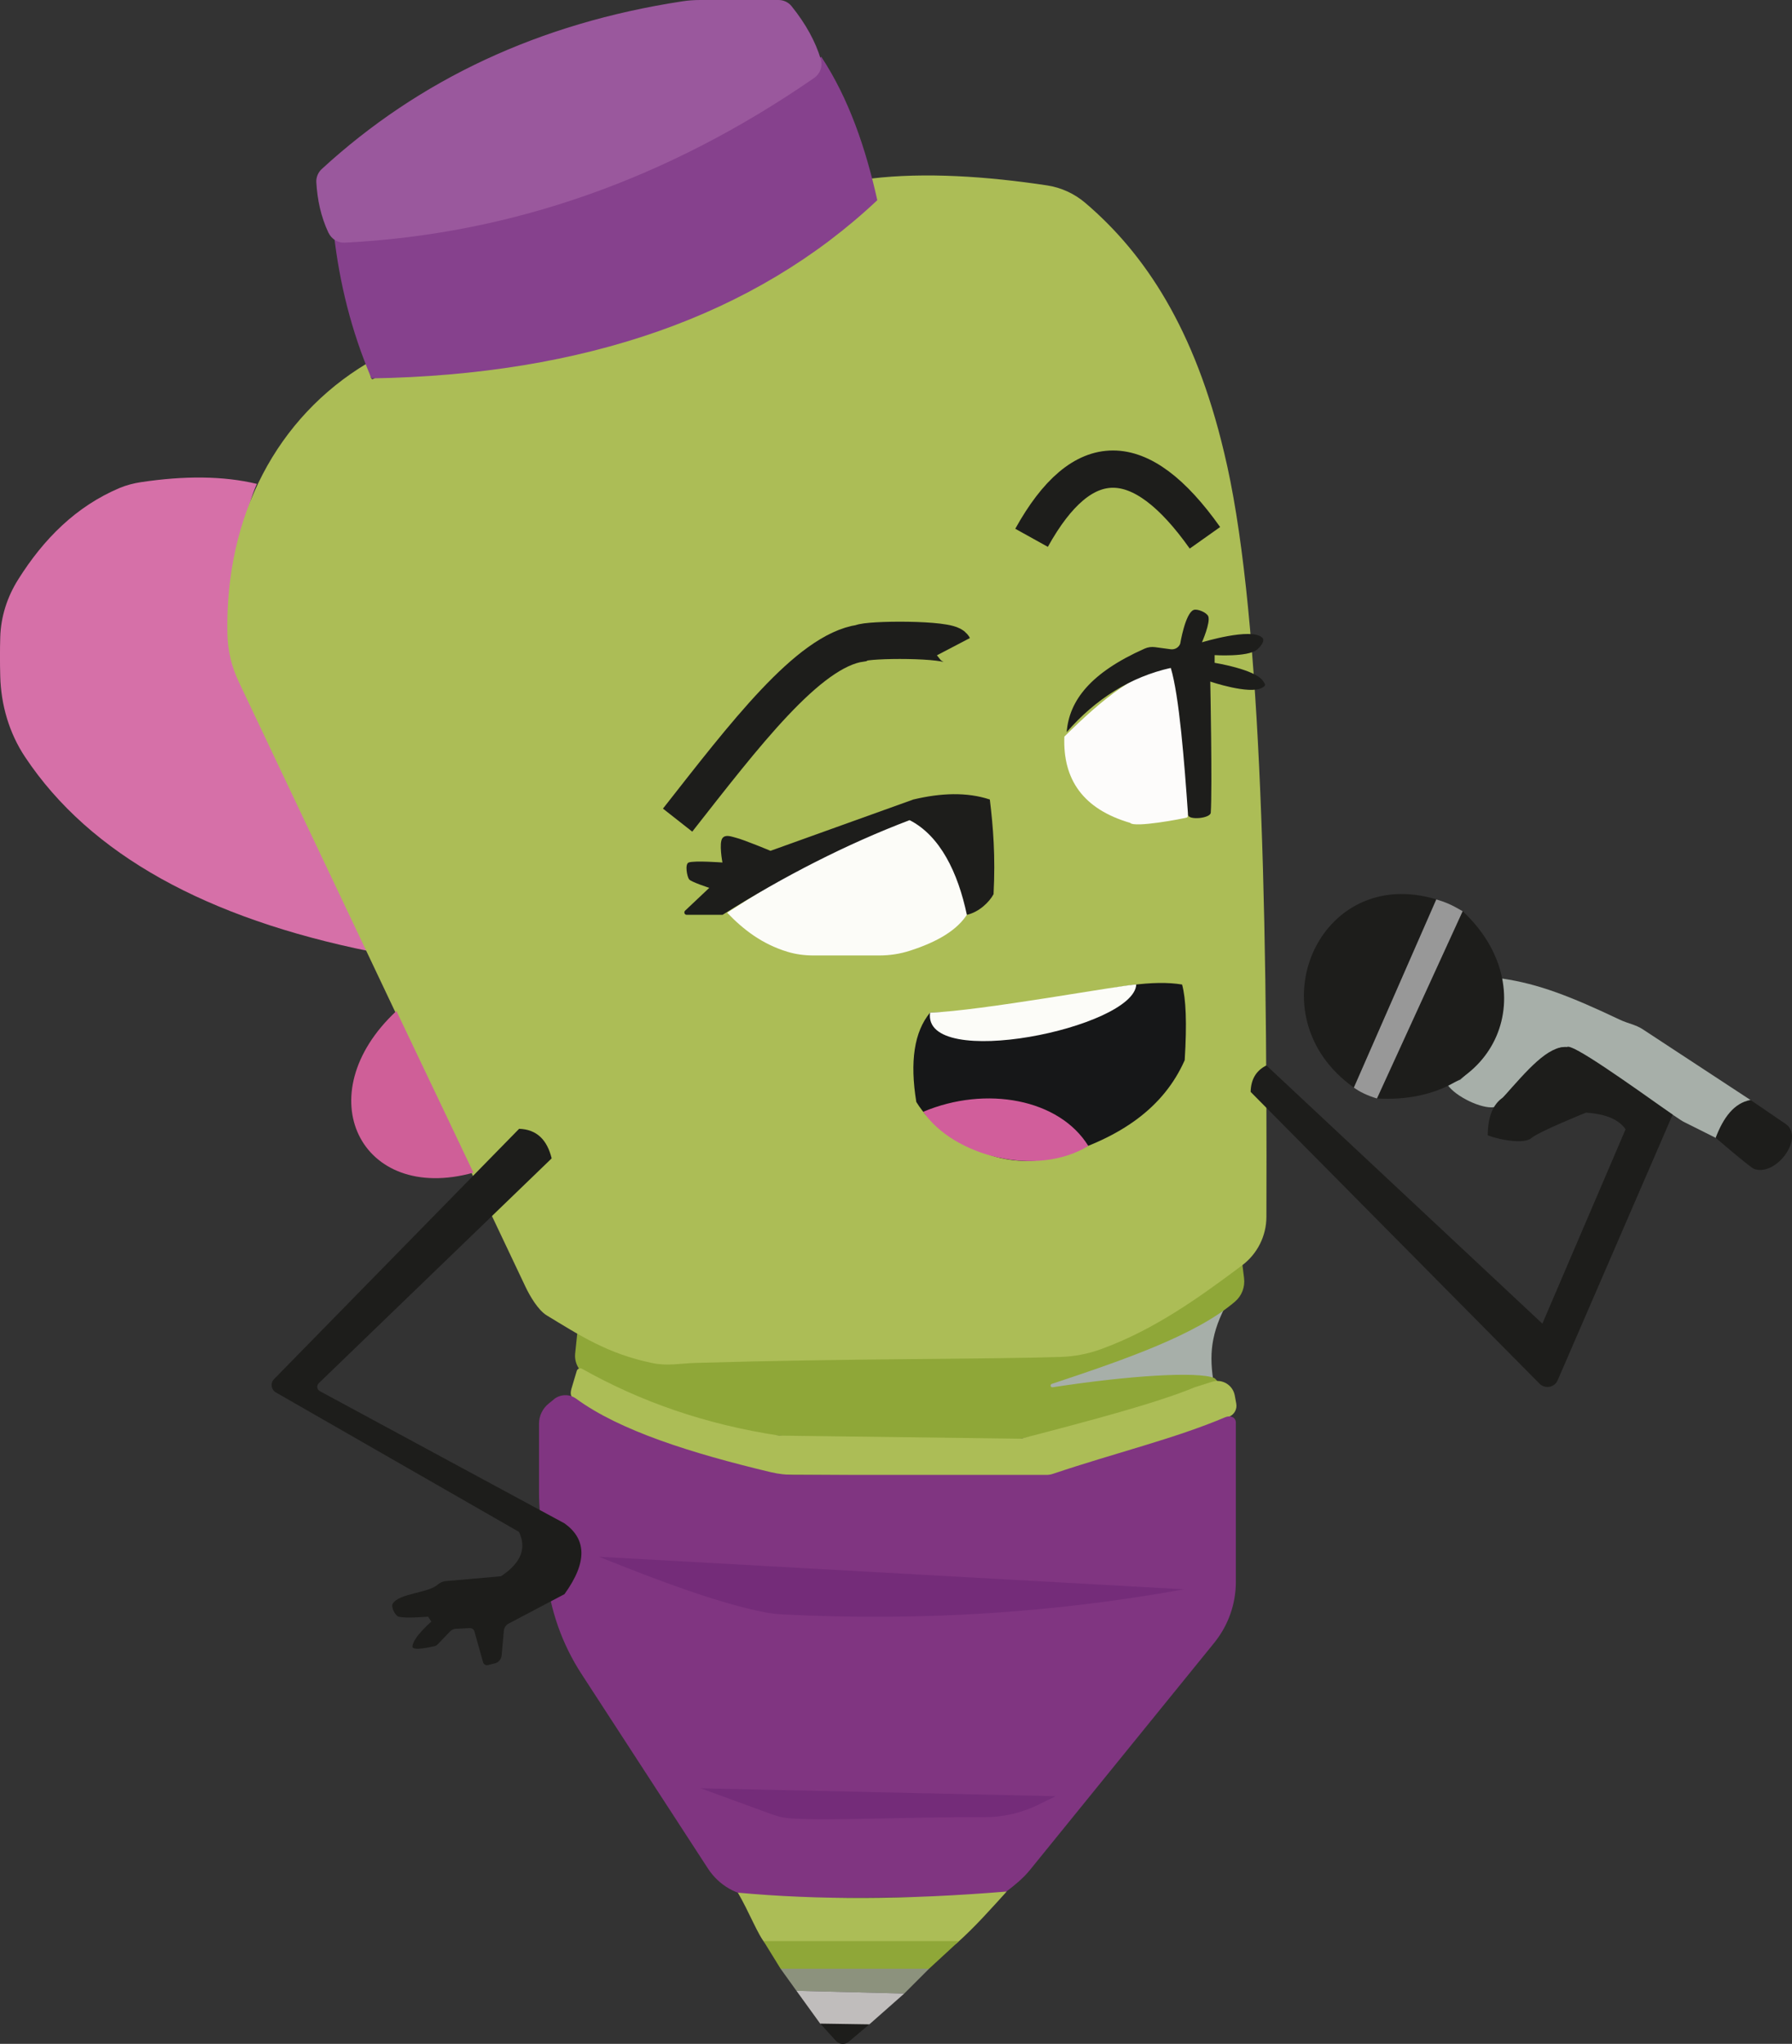 <?xml version="1.0" encoding="UTF-8"?><svg id="Laag_2" xmlns="http://www.w3.org/2000/svg" viewBox="0 0 144.29 164.48"><rect x="0" y="0" width="144.29" height="164.48" fill="#333333" stroke="none"/><defs><style>.cls-1{fill:#86418d;}.cls-1,.cls-2,.cls-3,.cls-4,.cls-5,.cls-6,.cls-7,.cls-8,.cls-9,.cls-10,.cls-11,.cls-12,.cls-13,.cls-14,.cls-15,.cls-16,.cls-17{stroke-width:0px;}.cls-2{fill:#cf5f98;}.cls-3{fill:#a7afa9;}.cls-4{fill:#c0bdbc;}.cls-5{fill:#fdfcfb;}.cls-6{fill:#161718;}.cls-18{fill:none;stroke:#1d1d1b;stroke-miterlimit:10;stroke-width:3px;}.cls-7{fill:#989898;}.cls-8{fill:#742c79;}.cls-9{fill:#d15e9b;}.cls-10{fill:#d670a8;}.cls-11{fill:#acbd56;}.cls-12{fill:#9a589d;}.cls-13{fill:#8c927d;}.cls-14{fill:#fcfcf8;}.cls-15{fill:#1d1d1b;}.cls-16{fill:#803581;}.cls-17{fill:#8fa738;}</style></defs><g id="Laag_2-2"><g id="Pen_met_Microfoon"><path class="cls-10" d="m20.68,38.94c-2.71-.65-5.84-.66-9.32-.14-.59.09-1.18.24-1.73.47-3.5,1.48-6.11,4.09-8.17,7.37-.88,1.4-1.39,2.98-1.44,4.63-.03,1.01-.03,2.07,0,3.16.06,2.3.72,4.57,2,6.49,5.25,7.89,14.68,12.99,27.77,15.64-8.56-16.37-12.59-29.6-9.11-37.62Z"/><path class="cls-3" d="m97.68,111c-.34-2.3-.11-4.09,1.51-6.81l-14.98,6.57-.43,1.32,13.89-1.09Z"/><path class="cls-17" d="m98.04,111.15c-3.79,1.71-9.02,3.31-15.85,4.63-4.48.46-12.34-.03-19.98-.26-5.37-.86-10.3-2.54-14.93-4.81-.66-.32-1.04-1.04-.97-1.77l.2-1.93c.04-.37-.09-.15.23.04,2.54,1.5,5.37,2.23,7.8,2.22,9.59-.28,19.79-.48,31.15-.51,3.95-.72,9.11-3.36,14.29-7.44l.19,1.53c.09.72-.18,1.43-.73,1.9-3.14,2.68-8.82,4.65-14.75,6.62-.17.06-.1.3.07.27,6.17-.95,11.69-1.29,13.02-.74.04.02.28.26.25.28Z"/><path class="cls-11" d="m46.17,112.55c3.39,2.61,9.3,4.48,15.48,5.94.94.22,1.94.21,2.91.21l18.56.1c1.67,0,3.35-.37,4.94-.9,4.07-1.35,7.81-2.66,10.9-3.89.43-.17.67-.62.58-1.07l-.12-.65c-.16-.84-1.02-1.35-1.83-1.09l-1.39.44c-3,1.25-8.38,2.68-14,4.14l-19.46-.25c-5.99-.91-11.18-2.74-15.88-5.38-.16-.09-.37,0-.42.17l-.34,1.14c-.13.43-.28.82.08,1.09Z"/><path class="cls-11" d="m29.53,29.27c.34-.21.16,1.42.51,1.23,7.83-4.19,5.45-4.62,8.43-1.45,13.93-3.76,21.86-6.72,29.11-12.06.57-.42,2.41-.49,2.38-1.2-.02-.48-.73-.69.18-1.42,4.34-.52,9.34-.18,14.17.55,1.13.17,2.2.66,3.08,1.41,4.81,4.1,8.81,10.13,11.17,20.07,2.89,11.88,3.5,34.97,3.41,61.52,0,1.54-.73,2.99-1.96,3.91-3.38,2.53-7.04,5.18-11.35,6.74-1.06.39-2.18.6-3.3.63-5.8.19-17.06.12-29.36.48-1.25.04-2.25.27-3.48.01-3.61-.74-5.91-2.27-8.49-3.83-.7-.42-1.37-1.57-1.72-2.31l-23.07-48.65c-.59-1.22-.91-2.56-.93-3.92-.19-9.53,4.03-17.41,11.23-21.73Z"/><g id="Hoodje"><path class="cls-1" d="m29.9,30.45c17.19-.28,30.88-5.06,40.74-14.34-.95-4.25-2.31-8.2-4.51-11.54-11.01,8.74-24.05,13.6-39.23,14.4.44,3.76,1.36,7.61,3.01,11.48Z"/><path class="cls-12" d="m26.45,18.74c-.62-1.32-.9-2.68-.98-4.08-.02-.39.14-.78.43-1.05C33.75,6.4,43.41,1.87,54.92.11c.49-.08.99-.11,1.49-.11h6.28c.4,0,.79.18,1.04.49,1.17,1.45,1.94,2.88,2.36,4.28.17.56-.05,1.17-.53,1.5-11.73,8.1-24.32,12.58-37.81,13.26-.55.03-1.06-.3-1.3-.8Z"/></g><path class="cls-16" d="m44.58,112.63l-.41.33c-.49.4-.77.99-.77,1.62v5.51c0,.6.03,1.19.09,1.79l.51,4.85c.3,2.86,1.27,5.61,2.84,8.01l10.17,15.64c.88,1.35,2.36,2.2,3.97,2.25,4.97.15,11.19.09,17.85-.05.76-.02,1.65.08,2.23-.38.64-.49,1.3-1.02,1.85-1.69l14.87-18.32c1.12-1.39,1.73-3.11,1.73-4.89v-12.81c0-.44-.44-.61-.85-.44-4.02,1.71-8.86,2.87-13.86,4.55-.23.08-.41.1-.65.09h-20.22c-.62,0-1.24-.07-1.84-.21-6.5-1.55-12.2-3.36-15.7-5.92-.55-.4-1.29-.37-1.81.06Z"/><path class="cls-8" d="m48.23,125.28c4.85,1.95,9.54,3.71,13.3,4.46.49.1,1,.15,1.5.18,11.33.58,22.07-.17,32.3-2.02"/><path class="cls-8" d="m56.41,143.91l5.75,2.1c.47.17.96.29,1.46.32,3.09.22,9.52-.13,15.64-.09,1.49,0,2.95-.33,4.29-.98l1.45-.71"/><path class="cls-11" d="m59.41,152.31c.89,1.51,1.65,3.48,2.21,4.08,5.32,0,9.54-.01,15.37.03,1.51-1.33,2.92-2.94,4.07-4.2-8.13.67-15.32.68-21.66.09Z"/><polygon class="cls-17" points="61.48 156.21 62.85 158.43 74.81 158.43 77.22 156.21 61.48 156.21"/><polygon class="cls-13" points="62.85 158.43 64.13 160.21 72.81 160.43 74.81 158.43 62.85 158.43"/><path class="cls-15" d="m66.04,162.84l1.26,1.39c.27.3.73.34,1.04.08l1.75-1.48s-.02-.05-.04-.05l-3.91-.14c-.1,0-.15.11-.09.19Z"/><polygon class="cls-4" points="64.13 160.21 66.04 162.85 70 162.91 72.81 160.43 64.13 160.21"/><path class="cls-2" d="m31.92,81.36c-7.24,6.74-2.9,15.54,6.2,13.01l-6.2-13.01Z"/><path class="cls-15" d="m41.79,90.85l-19.72,20.13c-.32.32-.24.86.15,1.08l19.57,11.22c.58,1.23.28,2.42-1.45,3.57l-4.45.39c-.25.02-.48.14-.67.3-.78.67-3.1.68-3.6,1.52-.15.25.19.96.47,1.04.56.16,2.38,0,2.38,0l.26.4s-1.49,1.28-1.52,2c-.02.41,1.64,0,1.64,0,.14,0,.28-.06.38-.16l1.01-1.05c.12-.13.29-.2.46-.21l1.13-.06c.17,0,.33.1.37.27l.7,2.49c.05.16.21.26.38.22l.57-.14c.29-.07.51-.33.54-.63l.18-2c.02-.24.17-.46.38-.57l4.5-2.37c1.91-2.64,1.73-4.47,0-5.7l-19.7-10.64c-.23-.13-.28-.44-.09-.63l18.76-18.1c-.36-1.47-1.18-2.34-2.64-2.38Z"/><path class="cls-3" d="m116.55,87.3c.67.96,2.75,1.95,3.74,1.8.18-.03.6-.66.73-.78l3.85-3.6c.58-.54,1.45-.61,2.11-.17l8.34,5.58c.12.08.24.15.37.21l2.46,1.23c.15.07.32-.01.35-.17.31-1.26,1.14-2.17,2.45-2.76.05-.02.05-.08.01-.11l-8.69-5.7c-.56-.37-1.21-.47-1.82-.76-3.99-1.89-6.56-2.89-9.49-3.32-.15-.02.13,1.2.13,1.35-.02,2.23-1.14,4.74-3.51,6.79"/><path class="cls-15" d="m109.02,87.53c-8.17-5.79-2.89-18.04,6.64-15.15l-6.64,15.15Z"/><path class="cls-15" d="m110.87,88.4c9.85.57,13.51-8.94,6.9-15.07l-6.9,15.07Z"/><path class="cls-7" d="m109.02,87.53c.48.35,1.09.64,1.85.87l6.9-15.07c-.93-.55-1.37-.72-2.12-.95l-6.64,15.15Z"/><path class="cls-15" d="m138.14,91.56s2.79,2.4,3.1,2.51c1.81.66,4.24-2.7,2.39-3.72l-2.68-1.83c-1.34.25-2.19,1.43-2.81,3.05Z"/><path class="cls-15" d="m100.7,87.87l23.26,23.48c.45.45,1.21.31,1.46-.27l9.26-21.38c-3.57-2.52-8.13-5.78-8.51-5.44-1.53-.11-3.17,1.83-5.15,4.06-.81.54-1.21,1.54-1.23,3.02,0,.11,2.74.89,3.51.25.66-.55,4.4-2.05,4.4-2.05,1.7.11,2.67.6,3.19,1.34l-6.7,15.64-22.22-20.78c-.8.4-1.25,1.09-1.27,2.14Z"/><path class="cls-18" d="m76.77,52.04c-.34-.65-6.94-.6-7.47-.28-4.22.6-9.38,7.42-14.74,14.24"/><g id="Gezicht"><g id="Mond"><path class="cls-6" d="m74.89,81.49c-1.28,1.54-1.64,3.94-1.11,7.19,1.15,1.87,3.07,3.2,5.71,4.19,1.84.68,3.86.73,5.74.17,5.07-1.5,8.48-3.93,10.16-7.72.19-3.01.1-4.96-.21-6.09-2.25-.38-5.5.12-9.36,1.15-4.04.76-7.62,1.06-10.94,1.11Z"/><path class="cls-9" d="m74.34,89.47c5.05-2.13,10.96-1.03,13.29,2.75-4.21,2.56-10.85.8-13.29-2.75Z"/><path class="cls-14" d="m74.89,81.49c-.64,4.72,16.43,1.24,16.6-2.26-1,0-12.68,2.15-16.6,2.26Z"/></g><g id="L._Oog"><path class="cls-14" d="m58.55,73.45c1.3,1.36,2.81,2.52,4.84,3.14.68.21,1.4.3,2.11.3h5.3c.83,0,1.66-.12,2.46-.38,2.18-.7,3.88-1.66,4.7-3.07-.99-3.86-2.43-6.64-4.72-7.45-5.59,1.86-10.23,4.57-14.68,7.45Z"/><path class="cls-15" d="m58.17,73.62h-2.88c-.17,0-.25-.21-.13-.33l1.95-1.84s-1.45-.47-1.62-.68-.36-1.24-.04-1.36c.46-.17,2.72,0,2.72,0,0,0-.3-1.57,0-1.96.24-.31.68-.14,1.06-.04.66.16,2.81,1.06,2.81,1.06l11.5-4.13c2.23-.53,4.31-.61,6.16,0,.27,2.22.46,4.58.3,7.62-.34.63-1.16,1.44-2.15,1.66-.72-3.41-2.15-6.36-4.61-7.62-5.07,1.93-10.09,4.49-15.06,7.62Z"/></g><g id="R._Oog"><path class="cls-5" d="m85.7,59.28c3.08-3.05,6.04-5.45,8.57-5.53.61,0,1.86,11.88,1.3,12.04-.35.1-4.23.84-4.57.43-3.8-1.11-5.43-3.5-5.3-6.94Z"/><path class="cls-15" d="m85.87,58.94c2.36-2.72,5.19-4.47,8.4-5.19.68,2.26,1.09,7.53,1.39,11.82.03.46,1.8.29,1.83-.17.13-1.98-.04-10.55-.04-10.55,0,0,3.13,1.06,4.15.51.35-.19.31-.25.09-.57-.64-.93-3.89-1.45-3.89-1.45v-.62s2.65.17,3.4-.43c.29-.23.7-.73.43-.98-.89-.83-4.85.38-4.85.38,0,0,.7-1.58.51-2.09-.11-.3-.89-.64-1.19-.51-.67.28-1.07,2.71-1.07,2.71-.12.31-.43.49-.76.45l-1.26-.17c-.29-.04-.59,0-.85.12-4.34,1.93-6.07,4.17-6.27,6.71Z"/></g><path class="cls-18" d="m83.06,43.28c4.09-7.37,8.74-7.37,13.96,0"/></g></g></g></svg>